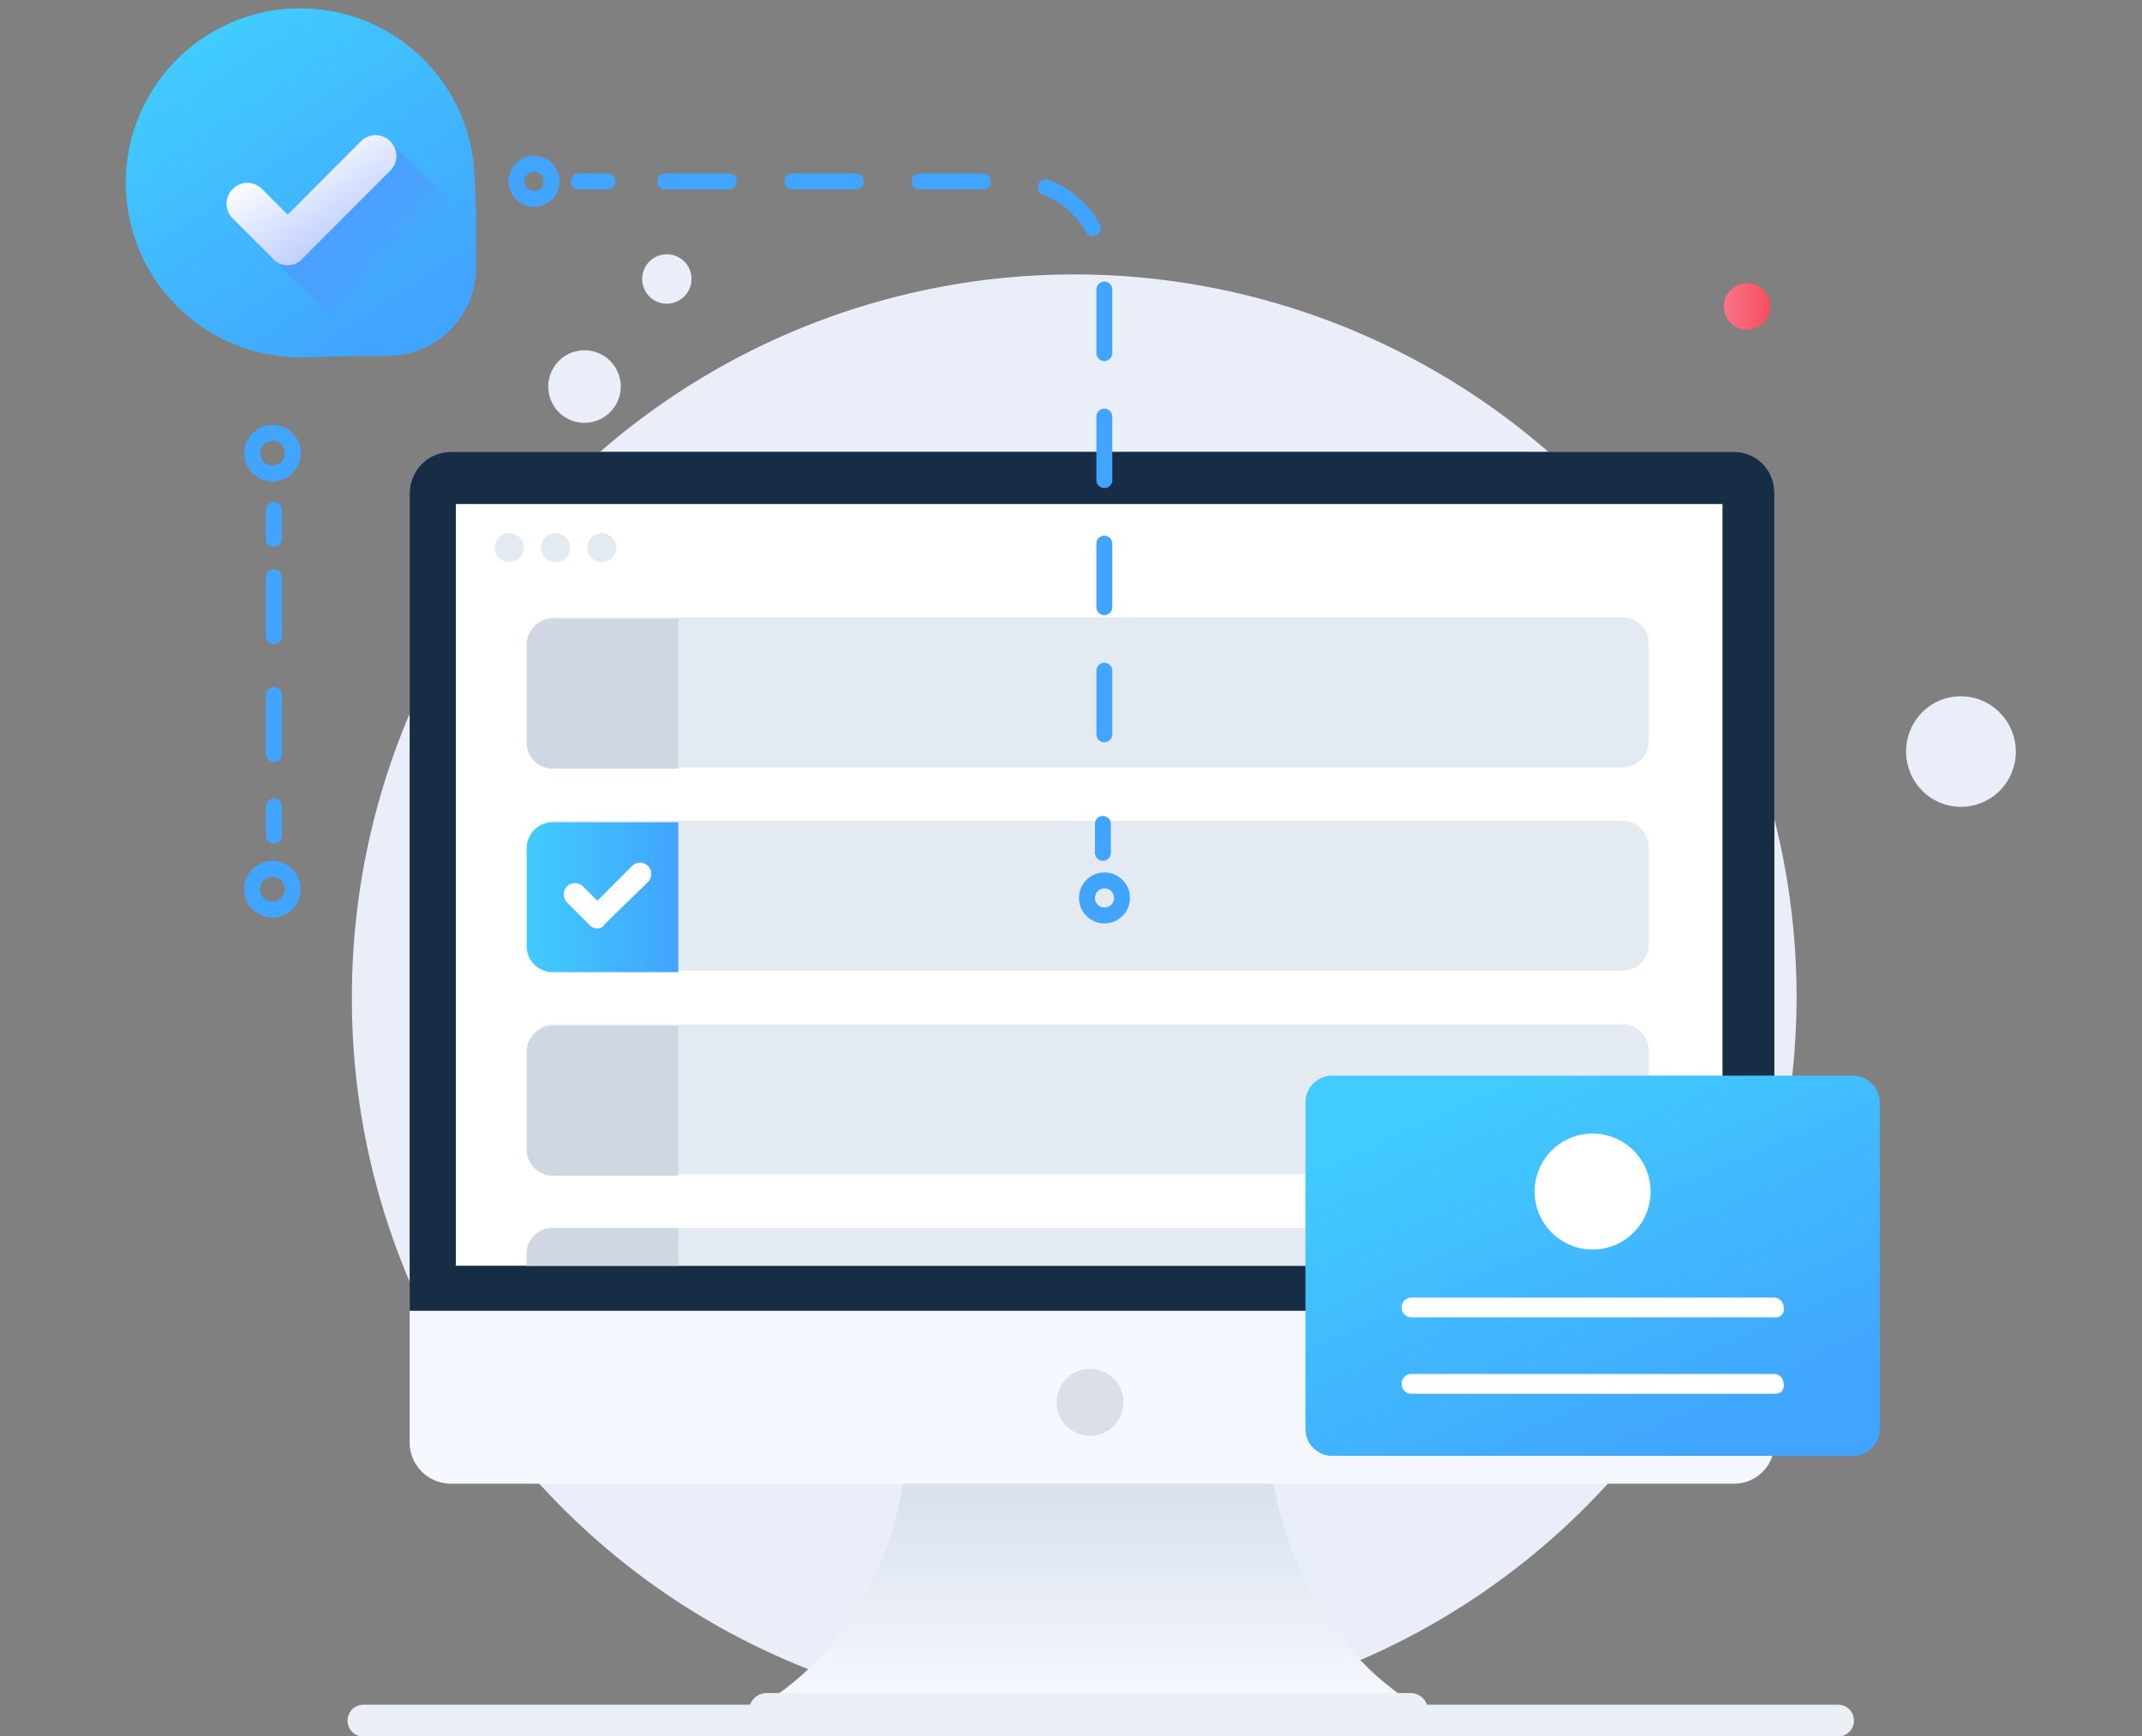 <svg id="Layer_1" data-name="Layer 1" xmlns="http://www.w3.org/2000/svg" xmlns:xlink="http://www.w3.org/1999/xlink" viewBox="0 0 512 415"><rect x="0" y="0" width="512" height="415" fill="#808080" stroke="none"/><defs><style>.cls-1{fill:#eaeef9;}.cls-14,.cls-15,.cls-16,.cls-17,.cls-2{fill:none;}.cls-2{stroke:#ebf0f6;stroke-width:7.611px;}.cls-14,.cls-15,.cls-17,.cls-2{stroke-linecap:round;stroke-linejoin:round;}.cls-3{fill:url(#linear-gradient);}.cls-4{fill:#ebf0f6;}.cls-5{fill:#f5f8ff;}.cls-6{fill:#172d45;}.cls-7{fill:#fff;}.cls-8{fill:#dbdfe6;}.cls-9{fill:url(#linear-gradient-2);}.cls-10{fill:#e3eaf2;}.cls-11{fill:#ced7e2;}.cls-12{fill:url(#linear-gradient-3);}.cls-13{fill:url(#linear-gradient-4);}.cls-14,.cls-15,.cls-16,.cls-17{stroke:#41a4fe;stroke-width:3.805px;}.cls-15{stroke-dasharray:14.08;}.cls-16{stroke-miterlimit:10;}.cls-17{stroke-dasharray:15.184;}.cls-18{fill:url(#linear-gradient-5);}.cls-19{fill:url(#linear-gradient-6);}.cls-20{fill:url(#linear-gradient-7);}</style><linearGradient id="linear-gradient" x1="14.928" y1="380.182" x2="14.928" y2="383.573" gradientTransform="matrix(41.91, 0, 0, -15.982, -365.458, 6482.99)" gradientUnits="userSpaceOnUse"><stop offset="0" stop-color="#f5f8ff"/><stop offset="0.991" stop-color="#d8e0eb"/></linearGradient><linearGradient id="linear-gradient-2" x1="163.298" y1="354.938" x2="166.985" y2="354.938" gradientTransform="matrix(2.92, 0, 0, -2.92, -64.579, 1109.665)" gradientUnits="userSpaceOnUse"><stop offset="0" stop-color="#f97387"/><stop offset="1" stop-color="#f64e60"/></linearGradient><linearGradient id="linear-gradient-3" x1="125.881" y1="214.276" x2="162.128" y2="214.276" gradientUnits="userSpaceOnUse"><stop offset="0" stop-color="#41cbfe"/><stop offset="1" stop-color="#41a4fe"/></linearGradient><linearGradient id="linear-gradient-4" x1="15.076" y1="401.053" x2="17.196" y2="397.879" gradientTransform="matrix(21.98, 0, 0, -21.913, -282.262, 8798.336)" xlink:href="#linear-gradient-3"/><linearGradient id="linear-gradient-5" x1="16.468" y1="392.371" x2="18.377" y2="389.513" gradientTransform="matrix(40.065, 0, 0, -26.52, -316.422, 10671.255)" xlink:href="#linear-gradient-3"/><linearGradient id="linear-gradient-6" x1="11.875" y1="403.121" x2="12.551" y2="402.453" gradientTransform="matrix(26.127, 0, 0, -26.4, -233.108, 10688.112)" gradientUnits="userSpaceOnUse"><stop offset="0" stop-color="#41a4fe"/><stop offset="1" stop-color="#657eff" stop-opacity="0"/></linearGradient><linearGradient id="linear-gradient-7" x1="14.025" y1="400.802" x2="13.179" y2="401.907" gradientTransform="matrix(20.536, 0, 0, -15.713, -202.872, 6351.615)" gradientUnits="userSpaceOnUse"><stop offset="0.011" stop-color="#c2d1ff"/><stop offset="1" stop-color="#fff"/></linearGradient></defs><path id="Path-3" class="cls-1" d="M255.682,410.905A172.658,172.658,0,1,0,84.116,237.161q-.004.544-.003,1.089A172.103,172.103,0,0,0,255.661,410.905Z"/><path id="Path-4" class="cls-2" d="M86.875,411.247H439.346"/><path id="Path-5" class="cls-3" d="M339.913,408.469c-26.258.723-57.653,0-79.744-.343-22.095.685-53.509,1.066-79.744.343,25.877-14.917,34.866-42.355,36.247-60.431h86.647C305.39,365.734,314.378,393.552,339.913,408.469Z"/><path id="Path-6" class="cls-4" d="M183.188,412.998H337.15a4.167,4.167,0,0,0,0-8.334H183.188a4.216,4.216,0,0,0-4.144,4.148A4.471,4.471,0,0,0,183.188,412.998Z"/><path id="Path-7" class="cls-5" d="M424.124,117.693V344.918a9.639,9.639,0,0,1-9.574,9.704q-.046,0-.092,0H107.584a9.894,9.894,0,0,1-9.666-9.704V117.693a9.894,9.894,0,0,1,9.666-9.704H414.458a9.639,9.639,0,0,1,9.666,9.612Q424.125,117.647,424.124,117.693Z"/><path id="Path-8" class="cls-6" d="M424.124,117.693V313.294H97.918V117.693a9.894,9.894,0,0,1,9.666-9.704H414.458a9.639,9.639,0,0,1,9.666,9.612Q424.125,117.647,424.124,117.693Z"/><path id="Path-9" class="cls-7" d="M411.718,120.471H108.966V302.525H411.718Z"/><path id="Path-10" class="cls-8" d="M260.511,343.167a7.992,7.992,0,1,0-7.938-8.045l0,.053a7.965,7.965,0,0,0,7.938,7.992Z"/><path id="Path-11" class="cls-1" d="M142.347,100.644a8.666,8.666,0,1,0-10.876-5.594,8.627,8.627,0,0,0,10.836,5.607Z"/><path id="Path-12" class="cls-1" d="M161.181,72.293a5.895,5.895,0,1,0-7.394-3.805,5.838,5.838,0,0,0,7.313,3.832Z"/><path id="Path-13" class="cls-1" d="M477.591,189.388a13.254,13.254,0,0,0,.799-18.647,13.049,13.049,0,0,0-18.429-.97q-.052.047-.104.095a13.319,13.319,0,0,0-.799,18.685,13.08,13.08,0,0,0,18.476.889Z"/><path id="Path-15" class="cls-9" d="M417.579,78.801a5.556,5.556,0,1,0-5.518-5.594l0,.038A5.556,5.556,0,0,0,417.579,78.801Z"/><path id="Path-16" class="cls-10" d="M394.099,153.845v23.252a6.195,6.195,0,0,1-6.111,6.279q-.046.001-.092.001H132.442a6.214,6.214,0,0,1-6.215-6.214q0-.033,0-.065V153.845a6.214,6.214,0,0,1,6.149-6.279q.032,0,.065,0H387.896a6.195,6.195,0,0,1,6.204,6.187Q394.1,153.799,394.099,153.845Z"/><path id="Path-17" class="cls-11" d="M162.128,147.566v36.152H132.095a6.215,6.215,0,0,1-6.215-6.214q0-.032,0-.065V154.187a6.215,6.215,0,0,1,6.149-6.279q.032,0,.065,0h30.033Z"/><path id="Path-18" class="cls-10" d="M394.099,202.479V225.73a6.195,6.195,0,0,1-6.111,6.278c-.031,0-.061.001-.092.001H132.442a6.214,6.214,0,0,1-6.215-6.214q0-.033,0-.065V202.479a6.214,6.214,0,0,1,6.149-6.279q.032,0,.065,0H387.896a6.195,6.195,0,0,1,6.204,6.187Q394.1,202.433,394.099,202.479Z"/><path id="Path-19" class="cls-12" d="M162.128,196.2v36.152H132.095a6.214,6.214,0,0,1-6.215-6.214q0-.033,0-.065V202.821a6.237,6.237,0,0,1,6.195-6.279l.019,0h30.033Z"/><path id="Path-20" class="cls-7" d="M142.797,221.929a2.641,2.641,0,0,1-1.724-.685l-5.541-5.556a2.767,2.767,0,0,1,0-3.844,2.725,2.725,0,0,1,3.805,0l3.452,3.463,8.292-8.345a2.725,2.725,0,0,1,3.805,0,2.767,2.767,0,0,1,0,3.844l-10.362,10.092A1.903,1.903,0,0,1,142.797,221.929Z"/><path id="Path-21" class="cls-10" d="M394.099,251.113v23.252a6.195,6.195,0,0,1-6.111,6.279q-.046.001-.092,0H132.442a6.214,6.214,0,0,1-6.215-6.214q0-.032,0-.065V251.113a6.214,6.214,0,0,1,6.149-6.279q.032,0,.065,0H387.896a6.195,6.195,0,0,1,6.204,6.187Q394.1,251.067,394.099,251.113Z"/><path id="Path-22" class="cls-11" d="M162.128,244.834v36.152H132.095a6.207,6.207,0,0,1-6.215-6.199c0-.014,0-.028,0-.042v-23.29a6.207,6.207,0,0,1,6.172-6.241l.042,0h30.033Z"/><path id="Path-23" class="cls-10" d="M394.099,299.747v2.778H125.881v-2.778a6.207,6.207,0,0,1,6.172-6.241c.014,0,.028,0,.042,0H387.554a6.271,6.271,0,0,1,6.54,5.991Q394.099,299.622,394.099,299.747Z"/><path id="Path-24" class="cls-11" d="M162.128,293.506v9.019H125.881v-2.778a6.207,6.207,0,0,1,6.172-6.241c.014,0,.028,0,.042,0Z"/><path id="Path-35" class="cls-10" d="M121.741,134.361a3.463,3.463,0,1,0-3.455-3.471v.008A3.463,3.463,0,0,0,121.741,134.361Z"/><path id="Path-36" class="cls-10" d="M132.788,134.361a3.463,3.463,0,1,0-3.455-3.471v.008A3.463,3.463,0,0,0,132.788,134.361Z"/><path id="Path-37" class="cls-10" d="M143.832,134.361a3.463,3.463,0,1,0-3.452-3.474v.011A3.463,3.463,0,0,0,143.832,134.361Z"/><path id="Path-42" class="cls-13" d="M113.799,63.503A21.151,21.151,0,0,1,93.432,85.042H87.91l-15.191.342a41.698,41.698,0,1,1,40.738-42.728l.343,8.688Z"/><path id="Path-45" class="cls-14" d="M65.469,199.701v-6.964"/><path id="Path-46" class="cls-15" d="M65.469,180.217v-45.133"/><path id="Path-47" class="cls-14" d="M65.469,128.805v-6.926"/><path id="Path-48" class="cls-16" d="M65.127,217.396a4.857,4.857,0,1,0-.015,0Z"/><path id="Path-49" class="cls-16" d="M65.127,113.164a4.852,4.852,0,1,0-4.833-4.871c0,.013,0,.025,0,.038A4.837,4.837,0,0,0,65.127,113.164Z"/><path id="Path-50" class="cls-14" d="M138.31,43.353h6.903"/><path id="Path-51" class="cls-17" d="M159.023,43.353h83.195a21.729,21.729,0,0,1,21.749,21.71q0,.095-.001.191v125.048"/><path id="Path-52" class="cls-14" d="M263.62,196.923v6.926"/><path id="Path-53" class="cls-16" d="M127.609,47.523a4.186,4.186,0,1,0-4.144-4.228c0,.025,0,.05,0,.076A4.155,4.155,0,0,0,127.609,47.523Z"/><path id="Path-54" class="cls-16" d="M263.967,218.804a4.186,4.186,0,1,0-4.144-4.228l0,.042a4.156,4.156,0,0,0,4.125,4.186Z"/><path id="Path-65" class="cls-18" d="M442.888,347.958H318.462a6.397,6.397,0,0,1-6.424-6.369V263.534a6.424,6.424,0,0,1,6.407-6.441H442.888a6.428,6.428,0,0,1,6.424,6.431V341.55a6.394,6.394,0,0,1-6.38,6.407Z"/><path id="Path-66" class="cls-7" d="M380.687,298.653a13.859,13.859,0,1,0-13.866-13.852v.01A13.856,13.856,0,0,0,380.687,298.653Z"/><path id="Path-67" class="cls-7" d="M424.304,314.86h-86.898a2.299,2.299,0,0,1-2.367-2.228q-.002-.068,0-.136a2.32,2.32,0,0,1,2.274-2.364c.031-.001.062,0,.093,0h86.559a2.32,2.32,0,0,1,2.368,2.271c.001.031.001.062,0,.093a1.895,1.895,0,0,1-2.028,2.364Z"/><path id="Path-68" class="cls-7" d="M424.304,333.122h-86.898a2.32,2.32,0,0,1-2.368-2.271c-.001-.031-.001-.062,0-.093a2.299,2.299,0,0,1,2.232-2.364q.068-.002.136,0h86.559a2.299,2.299,0,0,1,2.368,2.228q.002.068,0,.136a1.905,1.905,0,0,1-2.028,2.364Z"/><path id="Path-16-2" data-name="Path-16" class="cls-19" d="M114.072,57.676a49.68,49.68,0,0,1-1.752,5.259A40.997,40.997,0,0,1,89.337,85.969L65.698,62.283l-3.284-3.282L85.616,38.161l7.662-4.389,20.575,20.622Z"/><path id="Path-17-2" data-name="Path-17" class="cls-20" d="M68.763,63.37a4.369,4.369,0,0,1-3.503-1.522L55.628,52.201a4.907,4.907,0,0,1-.079-6.94q.039-.04.079-.079a4.878,4.878,0,0,1,6.897-.108q.055.053.108.108l6.129,6.129,17.51-17.538a4.913,4.913,0,0,1,6.948-.057l.057.057a4.907,4.907,0,0,1,.079,6.94q-.039.04-.079.079L72.264,61.85A4.367,4.367,0,0,1,68.763,63.37Z"/></svg>